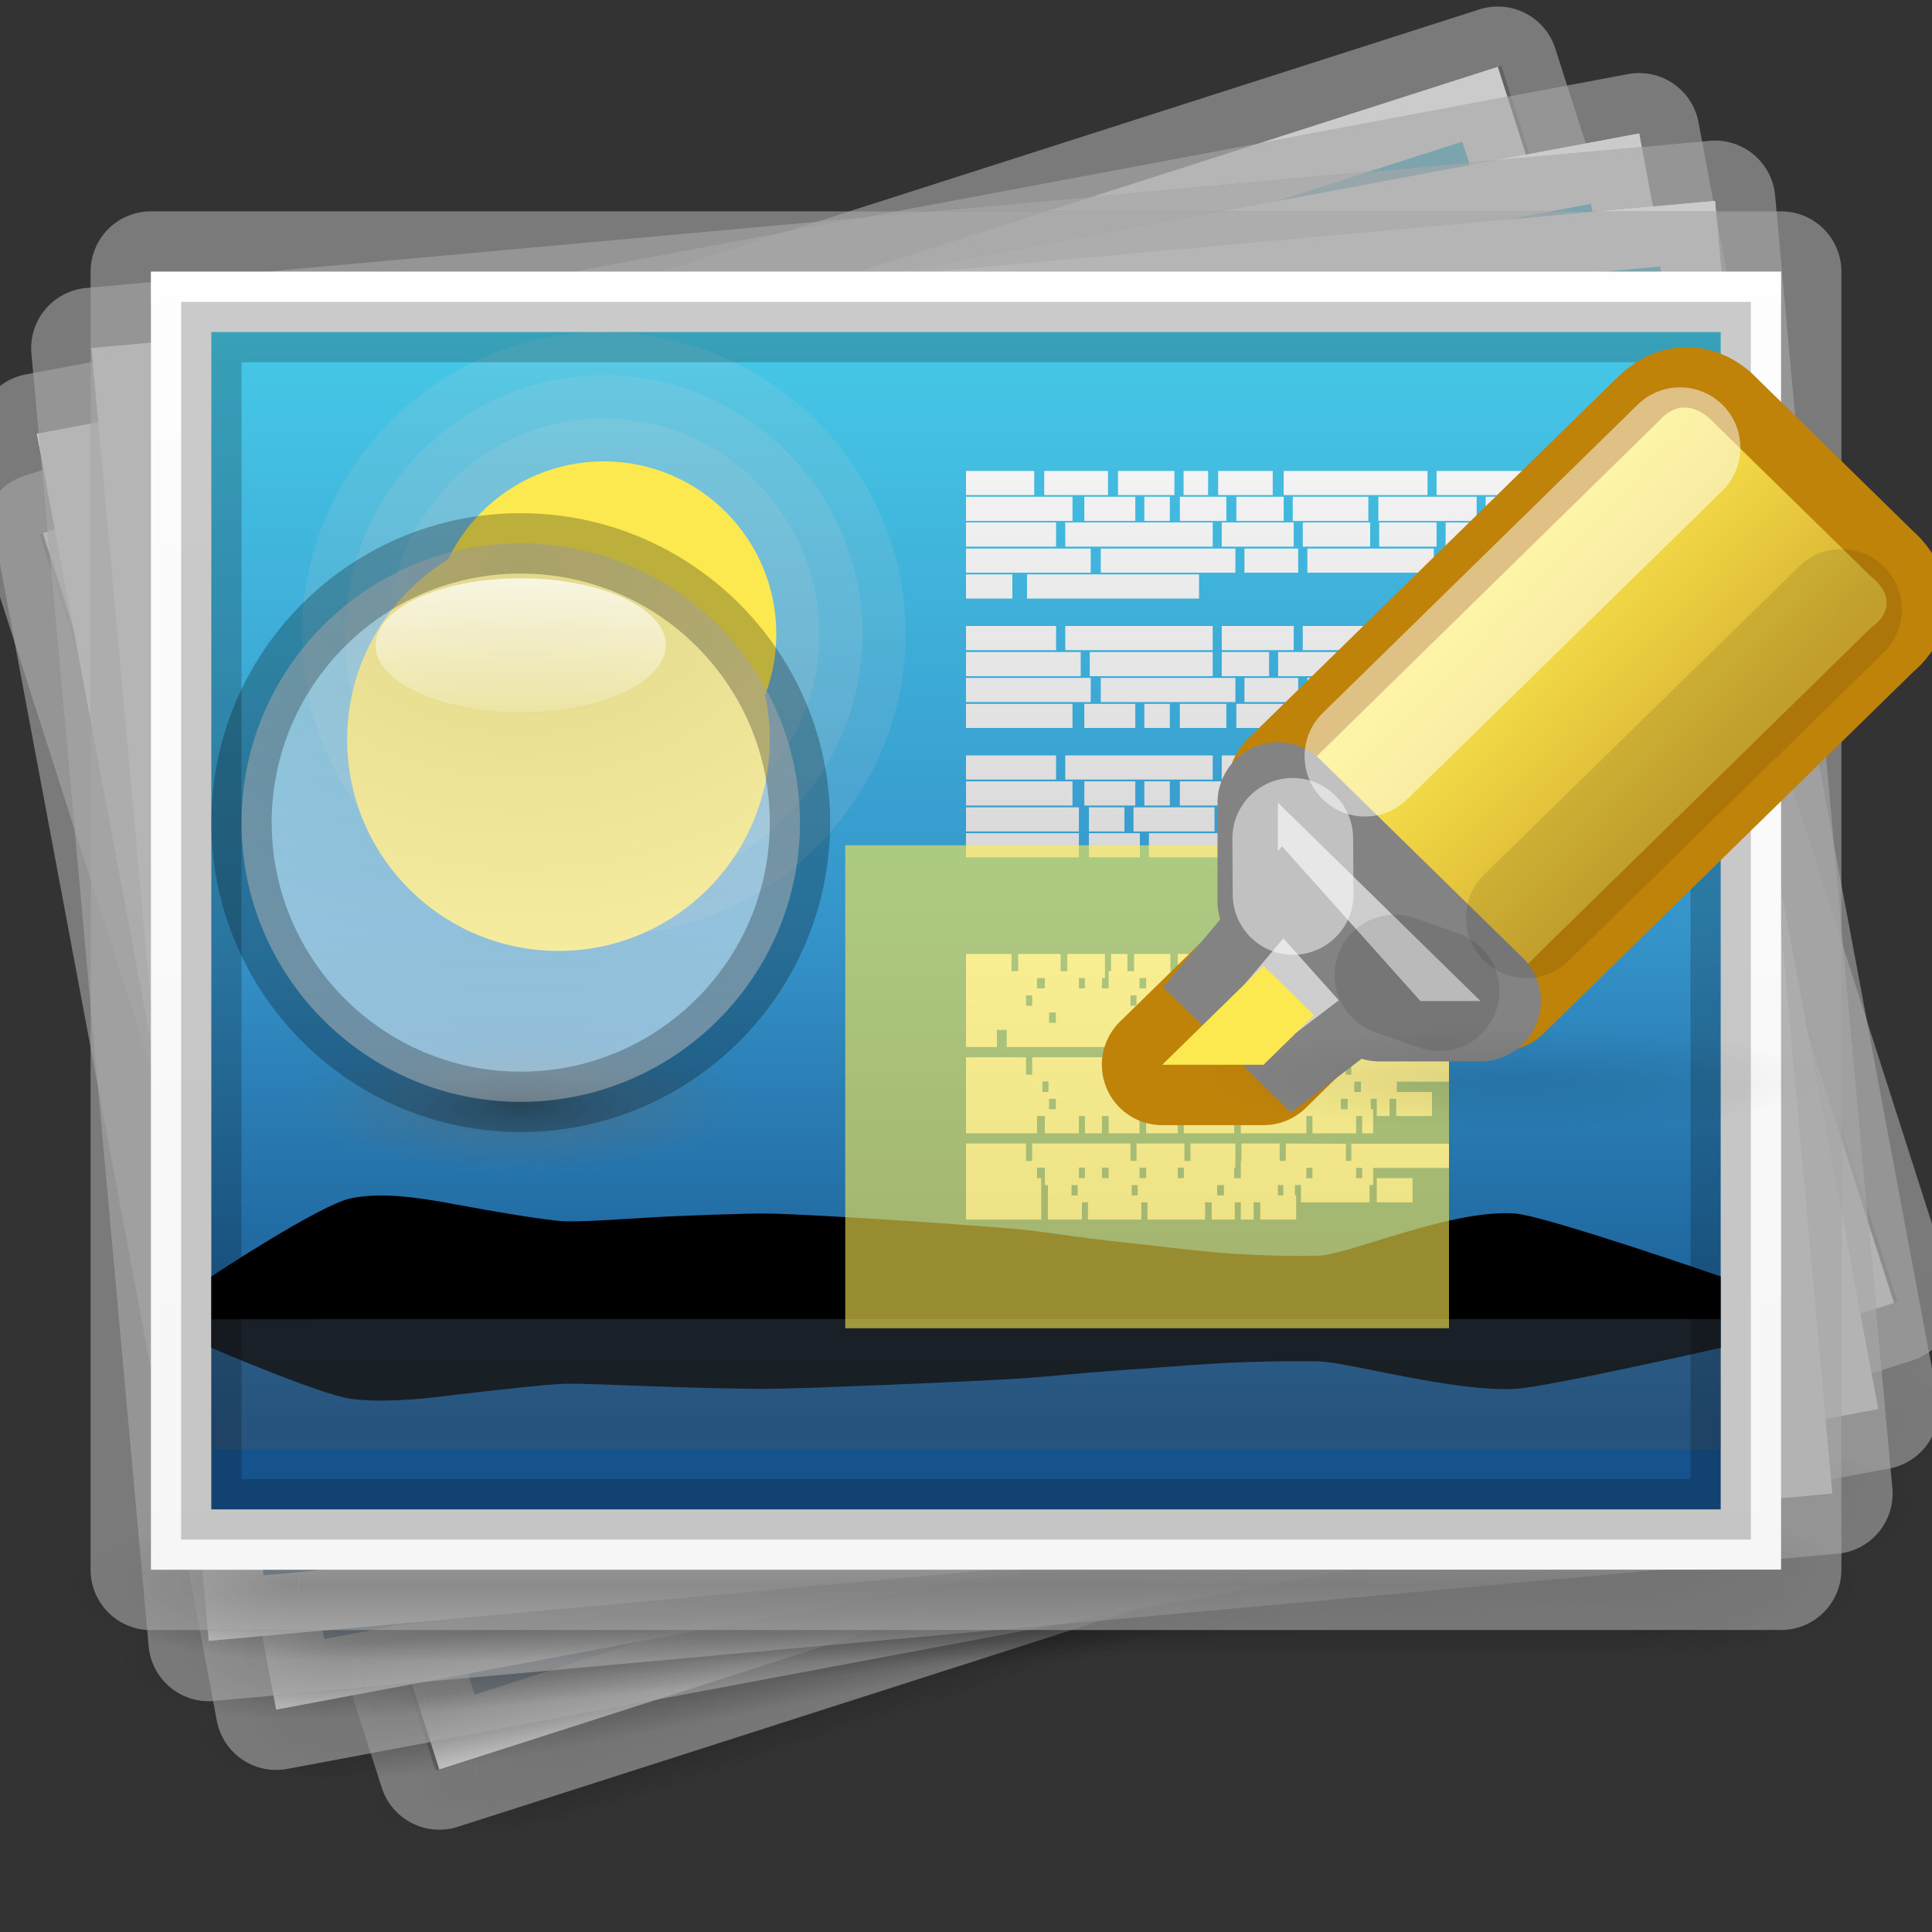 <svg width="16" height="16" viewBox="0 0 16 16" fill="none" xmlns="http://www.w3.org/2000/svg">
<rect x="0" y="0" width="16" height="16" fill="#333333" stroke="none"/>
<g clip-path="url(#clip0)">
<path opacity="0.6" d="M16.202 10.1L14.441 10.664L14.822 11.855L16.584 11.29L16.202 10.1Z" fill="url(#paint0_radial)"/>
<path opacity="0.6" d="M3.197 15.582L4.959 15.017L4.577 13.827L2.816 14.391L3.197 15.582Z" fill="url(#paint1_radial)"/>
<path opacity="0.6" d="M14.441 10.664L4.577 13.827L4.959 15.017L14.822 11.855L14.441 10.664Z" fill="url(#paint2_linear)"/>
<path opacity="0.35" d="M15.685 10.79L12.404 0.554C12.404 0.554 4.372 3.129 0.356 4.416C1.45 7.828 3.638 14.653 3.638 14.653L15.685 10.79Z" stroke="black" stroke-linejoin="round"/>
<path d="M15.685 10.79L12.404 0.554C12.404 0.554 4.372 3.129 0.356 4.416C1.45 7.828 3.638 14.653 3.638 14.653L15.685 10.79Z" fill="url(#paint3_linear)"/>
<path opacity="0.4" d="M15.685 10.79L12.404 0.554C12.404 0.554 4.372 3.129 0.356 4.416C1.45 7.828 3.638 14.653 3.638 14.653L15.685 10.79Z" stroke="white" stroke-linejoin="round"/>
<path opacity="0.4" d="M0.356 4.416L0.432 4.654L12.48 0.792L12.404 0.554L0.356 4.416Z" fill="white"/>
<path d="M3.931 14.034L0.955 4.749L12.11 1.173L15.087 10.457L3.931 14.034Z" fill="url(#paint4_linear)"/>
<path opacity="0.1" d="M4.073 4.499C3.197 4.78 2.725 5.776 3.025 6.711C3.325 7.646 4.287 8.181 5.164 7.9C6.04 7.619 6.512 6.624 6.212 5.689C5.912 4.754 4.95 4.219 4.073 4.499ZM4.291 5.18C4.823 5.009 5.393 5.326 5.574 5.893C5.756 6.461 5.477 7.05 4.945 7.22C4.414 7.391 3.844 7.074 3.662 6.506C3.48 5.939 3.759 5.35 4.291 5.18Z" fill="#FED8CD"/>
<path opacity="0.1" d="M3.964 4.159C2.915 4.496 2.347 5.694 2.706 6.813C3.065 7.932 4.224 8.577 5.272 8.24C6.321 7.904 6.889 6.706 6.531 5.587C6.172 4.468 5.013 3.823 3.964 4.159ZM4.4 5.52C4.76 5.404 5.133 5.612 5.256 5.996C5.379 6.379 5.196 6.765 4.836 6.88C4.477 6.995 4.104 6.788 3.981 6.404C3.858 6.021 4.041 5.635 4.4 5.52Z" fill="#FED8CD"/>
<path opacity="0.1" d="M3.855 3.819C2.634 4.211 1.97 5.613 2.387 6.915C2.805 8.218 4.161 8.972 5.382 8.581C6.602 8.189 7.267 6.787 6.849 5.485C6.432 4.182 5.076 3.428 3.855 3.819ZM4.509 5.86C4.697 5.8 4.873 5.898 4.937 6.098C5.001 6.298 4.915 6.48 4.727 6.54C4.54 6.6 4.364 6.502 4.3 6.302C4.236 6.102 4.322 5.92 4.509 5.86Z" fill="#FED8CD"/>
<path fill-rule="evenodd" clip-rule="evenodd" d="M4.182 4.84C4.886 4.614 5.652 5.04 5.893 5.791C6.134 6.543 5.759 7.335 5.055 7.56C4.35 7.786 3.584 7.36 3.343 6.609C3.103 5.857 3.478 5.065 4.182 4.84Z" fill="#FCE94F"/>
<path fill-rule="evenodd" clip-rule="evenodd" d="M4.017 5.474C4.879 5.197 5.817 5.719 6.113 6.64C6.408 7.56 5.948 8.53 5.085 8.807C4.223 9.083 3.284 8.562 2.989 7.641C2.694 6.721 3.154 5.751 4.017 5.474Z" fill="#FCE94F"/>
<path d="M3.452 12.537L3.343 12.197C3.343 12.197 3.965 11.373 4.176 11.251C4.386 11.129 4.666 11.083 4.958 11.05C5.25 11.018 5.684 10.961 5.813 10.924C5.943 10.888 6.169 10.797 6.432 10.694C6.696 10.591 7.136 10.432 7.275 10.389C7.414 10.345 7.768 10.254 8.145 10.159C8.522 10.065 9.043 9.943 9.161 9.917C9.28 9.891 9.422 9.869 9.583 9.842C9.744 9.815 10.021 9.764 10.118 9.743C10.215 9.722 10.443 9.684 10.704 9.628C10.966 9.572 11.373 9.45 11.487 9.404C11.601 9.357 11.817 9.186 12.063 9.013C12.309 8.84 12.585 8.666 12.82 8.612C13.056 8.557 14.498 8.621 14.498 8.621L14.607 8.961L12.934 9.497L11.579 9.932L10.224 10.366L8.87 10.8L7.515 11.234L6.161 11.669L4.806 12.103L3.452 12.537Z" fill="black"/>
<path opacity="0.9" d="M3.452 12.537L3.523 12.759C3.523 12.759 4.446 12.871 4.682 12.831C4.919 12.791 5.177 12.679 5.44 12.555C5.703 12.431 6.098 12.251 6.224 12.207C6.351 12.162 6.586 12.099 6.859 12.024C7.131 11.949 7.58 11.817 7.718 11.771C7.857 11.726 8.2 11.602 8.564 11.468C8.929 11.334 9.428 11.145 9.541 11.1C9.654 11.056 9.785 10.999 9.934 10.935C10.082 10.871 10.341 10.764 10.434 10.728C10.526 10.691 10.737 10.601 10.985 10.503C11.233 10.406 11.636 10.27 11.755 10.239C11.874 10.208 12.139 10.189 12.43 10.157C12.721 10.125 13.038 10.079 13.264 9.993C13.489 9.907 14.678 9.183 14.678 9.183L14.607 8.961L12.934 9.498L11.579 9.932L10.225 10.366L8.87 10.8L7.515 11.235L6.161 11.669L4.806 12.103L3.452 12.537Z" fill="black"/>
<path opacity="0.3" d="M3.452 12.537L14.607 8.961L14.934 9.981L3.779 13.558L3.452 12.537Z" fill="#4D585E"/>
<path opacity="0.2" d="M3.931 14.034L0.955 4.749L12.11 1.173L15.087 10.457L3.931 14.034Z" stroke="black"/>
<path opacity="0.6" d="M16.201 11.041L14.261 11.405L14.491 12.633L16.431 12.27L16.201 11.041Z" fill="url(#paint5_radial)"/>
<path opacity="0.6" d="M1.688 15.033L3.627 14.67L3.397 13.441L1.457 13.805L1.688 15.033Z" fill="url(#paint6_radial)"/>
<path opacity="0.6" d="M14.261 11.405L3.397 13.441L3.627 14.67L14.491 12.633L14.261 11.405Z" fill="url(#paint7_linear)"/>
<path opacity="0.35" d="M15.555 11.67L13.575 1.105C13.575 1.105 4.729 2.763 0.306 3.592C0.966 7.114 2.287 14.158 2.287 14.158L15.555 11.67Z" stroke="black" stroke-linejoin="round"/>
<path d="M15.555 11.67L13.575 1.105C13.575 1.105 4.729 2.763 0.306 3.592C0.966 7.114 2.287 14.158 2.287 14.158L15.555 11.67Z" fill="url(#paint8_linear)"/>
<path opacity="0.4" d="M15.555 11.67L13.575 1.105C13.575 1.105 4.729 2.763 0.306 3.592C0.966 7.114 2.287 14.158 2.287 14.158L15.555 11.67Z" stroke="white" stroke-linejoin="round"/>
<path opacity="0.4" d="M0.306 3.592L0.352 3.838L13.621 1.351L13.575 1.105L0.306 3.592Z" fill="white"/>
<path d="M2.686 13.574L0.89 3.991L13.176 1.688L14.972 11.272L2.686 13.574Z" fill="url(#paint9_linear)"/>
<path opacity="0.1" d="M4.216 4.095C3.251 4.275 2.609 5.213 2.79 6.179C2.97 7.144 3.909 7.786 4.874 7.605C5.839 7.424 6.481 6.486 6.3 5.521C6.119 4.556 5.181 3.914 4.216 4.095ZM4.347 4.797C4.933 4.687 5.488 5.067 5.598 5.652C5.708 6.238 5.328 6.793 4.742 6.903C4.156 7.013 3.601 6.633 3.492 6.047C3.382 5.461 3.762 4.906 4.347 4.797Z" fill="#FED8CD"/>
<path opacity="0.1" d="M4.15 3.744C2.995 3.96 2.222 5.09 2.439 6.244C2.655 7.399 3.785 8.172 4.94 7.956C6.094 7.739 6.867 6.61 6.651 5.455C6.434 4.3 5.305 3.527 4.15 3.744ZM4.413 5.148C4.809 5.073 5.173 5.322 5.247 5.718C5.321 6.114 5.072 6.478 4.676 6.552C4.28 6.626 3.917 6.377 3.843 5.981C3.768 5.585 4.017 5.222 4.413 5.148Z" fill="#FED8CD"/>
<path opacity="0.1" d="M4.084 3.393C2.74 3.645 1.836 4.966 2.088 6.31C2.34 7.655 3.661 8.559 5.005 8.307C6.35 8.055 7.254 6.734 7.002 5.389C6.75 4.045 5.429 3.14 4.084 3.393ZM4.479 5.499C4.685 5.46 4.857 5.578 4.896 5.784C4.934 5.99 4.817 6.162 4.611 6.201C4.404 6.239 4.232 6.122 4.194 5.916C4.155 5.709 4.273 5.537 4.479 5.499Z" fill="#FED8CD"/>
<path fill-rule="evenodd" clip-rule="evenodd" d="M4.282 4.446C5.057 4.3 5.804 4.811 5.949 5.587C6.094 6.362 5.583 7.109 4.808 7.254C4.032 7.399 3.286 6.888 3.141 6.113C2.995 5.337 3.506 4.591 4.282 4.446Z" fill="#FCE94F"/>
<path fill-rule="evenodd" clip-rule="evenodd" d="M4.015 5.059C4.965 4.881 5.879 5.506 6.057 6.456C6.235 7.406 5.61 8.321 4.66 8.499C3.71 8.677 2.795 8.051 2.617 7.101C2.439 6.151 3.065 5.237 4.015 5.059Z" fill="#FCE94F"/>
<path d="M2.396 12.03L2.331 11.679C2.331 11.679 3.107 10.928 3.347 10.83C3.586 10.732 3.888 10.719 4.201 10.719C4.514 10.719 4.98 10.712 5.122 10.69C5.263 10.668 5.515 10.604 5.808 10.53C6.101 10.457 6.588 10.349 6.741 10.322C6.894 10.293 7.28 10.243 7.692 10.191C8.104 10.14 8.67 10.077 8.8 10.065C8.929 10.053 9.082 10.046 9.255 10.038C9.429 10.029 9.728 10.009 9.834 9.999C9.939 9.989 10.186 9.977 10.469 9.951C10.753 9.924 11.2 9.849 11.328 9.816C11.455 9.782 11.707 9.636 11.991 9.492C12.276 9.348 12.592 9.205 12.848 9.177C13.105 9.15 14.617 9.376 14.617 9.376L14.682 9.727L12.84 10.072L11.348 10.352L9.856 10.632L8.364 10.911L6.872 11.191L5.38 11.47L3.888 11.75L2.396 12.03Z" fill="black"/>
<path opacity="0.9" d="M2.396 12.03L2.439 12.259C2.439 12.259 3.397 12.475 3.652 12.461C3.908 12.448 4.197 12.366 4.492 12.272C4.787 12.178 5.229 12.043 5.37 12.014C5.51 11.984 5.767 11.947 6.065 11.904C6.364 11.86 6.856 11.778 7.009 11.748C7.162 11.72 7.541 11.634 7.945 11.542C8.349 11.449 8.903 11.317 9.028 11.286C9.154 11.255 9.3 11.213 9.467 11.166C9.633 11.119 9.922 11.041 10.024 11.015C10.127 10.99 10.363 10.923 10.639 10.854C10.914 10.785 11.359 10.696 11.489 10.678C11.619 10.66 11.901 10.672 12.213 10.673C12.524 10.674 12.866 10.664 13.116 10.604C13.366 10.543 14.726 9.956 14.726 9.956L14.683 9.727L12.84 10.073L11.348 10.352L9.856 10.632L8.364 10.912L6.872 11.191L5.38 11.471L3.888 11.75L2.396 12.03Z" fill="black"/>
<path opacity="0.3" d="M2.396 12.03L14.682 9.727L14.88 10.78L2.594 13.083L2.396 12.03Z" fill="#4D585E"/>
<path opacity="0.2" d="M2.686 13.574L0.89 3.991L13.176 1.688L14.972 11.272L2.686 13.574Z" stroke="black"/>
<path opacity="0.6" d="M15.876 11.804L13.91 11.982L14.023 13.227L15.989 13.049L15.876 11.804Z" fill="url(#paint10_radial)"/>
<path opacity="0.6" d="M1.05 14.404L3.016 14.226L2.903 12.981L0.937 13.159L1.05 14.404Z" fill="url(#paint11_radial)"/>
<path opacity="0.6" d="M13.91 11.982L2.903 12.981L3.016 14.226L14.023 13.227L13.91 11.982Z" fill="url(#paint12_linear)"/>
<path opacity="0.35" d="M15.174 12.369L14.203 1.664C14.203 1.664 5.24 2.477 0.758 2.883C1.082 6.452 1.729 13.589 1.729 13.589L15.174 12.369Z" stroke="black" stroke-linejoin="round"/>
<path d="M15.174 12.369L14.203 1.664C14.203 1.664 5.24 2.477 0.758 2.883C1.082 6.452 1.729 13.589 1.729 13.589L15.174 12.369Z" fill="url(#paint13_linear)"/>
<path opacity="0.4" d="M15.174 12.369L14.203 1.664C14.203 1.664 5.24 2.477 0.758 2.883C1.082 6.452 1.729 13.589 1.729 13.589L15.174 12.369Z" stroke="white" stroke-linejoin="round"/>
<path opacity="0.4" d="M0.758 2.883L0.781 3.132L14.226 1.913L14.203 1.664L0.758 2.883Z" fill="white"/>
<path d="M2.182 13.046L1.301 3.336L13.75 2.207L14.631 11.917L2.182 13.046Z" fill="url(#paint14_linear)"/>
<path opacity="0.1" d="M4.603 3.754C3.625 3.843 2.897 4.716 2.985 5.694C3.074 6.672 3.947 7.399 4.925 7.311C5.903 7.222 6.631 6.349 6.542 5.371C6.454 4.393 5.581 3.665 4.603 3.754ZM4.667 4.465C5.261 4.411 5.777 4.842 5.831 5.435C5.885 6.029 5.454 6.545 4.861 6.599C4.267 6.653 3.751 6.223 3.697 5.629C3.643 5.035 4.074 4.519 4.667 4.465Z" fill="#FED8CD"/>
<path opacity="0.1" d="M4.57 3.398C3.4 3.504 2.524 4.556 2.63 5.726C2.736 6.896 3.787 7.772 4.957 7.666C6.128 7.56 7.004 6.509 6.898 5.339C6.792 4.168 5.74 3.292 4.57 3.398ZM4.699 4.821C5.101 4.784 5.439 5.066 5.475 5.468C5.512 5.869 5.23 6.207 4.828 6.244C4.427 6.28 4.089 5.998 4.052 5.597C4.016 5.195 4.298 4.857 4.699 4.821Z" fill="#FED8CD"/>
<path opacity="0.1" d="M4.538 3.042C3.176 3.166 2.15 4.396 2.274 5.758C2.398 7.121 3.627 8.146 4.99 8.022C6.352 7.898 7.377 6.669 7.254 5.306C7.13 3.944 5.9 2.919 4.538 3.042ZM4.732 5.177C4.941 5.158 5.101 5.291 5.12 5.5C5.138 5.709 5.005 5.869 4.796 5.888C4.587 5.907 4.427 5.774 4.408 5.565C4.389 5.355 4.522 5.196 4.732 5.177Z" fill="#FED8CD"/>
<path fill-rule="evenodd" clip-rule="evenodd" d="M4.635 4.11C5.421 4.038 6.115 4.617 6.187 5.403C6.258 6.189 5.679 6.884 4.893 6.955C4.107 7.026 3.412 6.447 3.341 5.661C3.27 4.876 3.849 4.181 4.635 4.11Z" fill="#FCE94F"/>
<path fill-rule="evenodd" clip-rule="evenodd" d="M4.311 4.695C5.274 4.607 6.125 5.317 6.212 6.279C6.3 7.242 5.59 8.093 4.628 8.18C3.665 8.268 2.814 7.558 2.727 6.596C2.639 5.633 3.349 4.782 4.311 4.695Z" fill="#FCE94F"/>
<path d="M2.04 11.481L2.008 11.126C2.008 11.126 2.852 10.451 3.099 10.377C3.347 10.302 3.649 10.317 3.961 10.347C4.272 10.377 4.737 10.413 4.88 10.405C5.023 10.397 5.28 10.357 5.578 10.311C5.877 10.266 6.372 10.205 6.527 10.193C6.682 10.178 7.071 10.165 7.486 10.152C7.9 10.14 8.471 10.131 8.6 10.131C8.73 10.131 8.883 10.139 9.057 10.147C9.23 10.155 9.53 10.164 9.636 10.164C9.742 10.164 9.989 10.175 10.273 10.176C10.558 10.176 11.011 10.144 11.141 10.123C11.27 10.101 11.535 9.98 11.832 9.863C12.129 9.746 12.458 9.634 12.715 9.631C12.973 9.628 14.457 9.996 14.457 9.996L14.489 10.352L12.622 10.521L11.11 10.659L9.598 10.796L8.087 10.933L6.575 11.07L5.063 11.207L3.552 11.344L2.04 11.481Z" fill="black"/>
<path opacity="0.9" d="M2.04 11.481L2.061 11.713C2.061 11.713 2.994 12.019 3.249 12.03C3.505 12.04 3.8 11.986 4.103 11.92C4.406 11.855 4.859 11.763 5.001 11.747C5.144 11.73 5.403 11.718 5.704 11.703C6.006 11.687 6.503 11.653 6.658 11.638C6.813 11.623 7.199 11.575 7.61 11.521C8.021 11.467 8.585 11.388 8.713 11.369C8.84 11.349 8.99 11.322 9.16 11.29C9.33 11.26 9.625 11.21 9.73 11.194C9.834 11.178 10.075 11.134 10.356 11.091C10.637 11.049 11.089 11.002 11.22 10.996C11.351 10.991 11.63 11.029 11.941 11.06C12.251 11.09 12.592 11.113 12.846 11.076C13.101 11.04 14.51 10.584 14.51 10.584L14.489 10.352L12.622 10.522L11.11 10.659L9.598 10.796L8.087 10.933L6.575 11.07L5.063 11.207L3.552 11.344L2.04 11.481Z" fill="black"/>
<path opacity="0.3" d="M2.04 11.481L14.489 10.352L14.586 11.419L2.137 12.548L2.04 11.481Z" fill="#4D585E"/>
<path opacity="0.2" d="M2.182 13.046L1.301 3.336L13.75 2.207L14.631 11.917L2.182 13.046Z" stroke="black"/>
<path opacity="0.6" d="M15.5 12.5H13.526V13.75H15.5V12.5Z" fill="url(#paint15_radial)"/>
<path opacity="0.6" d="M0.5 13.75H2.474V12.5H0.5V13.75Z" fill="url(#paint16_radial)"/>
<path opacity="0.6" d="M13.526 12.5H2.474V13.75H13.526V12.5Z" fill="url(#paint17_linear)"/>
<path opacity="0.35" d="M14.75 12.999L14.75 2.25C14.75 2.25 5.75 2.25 1.25 2.25C1.25 5.833 1.25 13 1.25 13L14.75 12.999Z" stroke="black" stroke-linejoin="round"/>
<path d="M14.75 12.999L14.75 2.25C14.75 2.25 5.75 2.25 1.25 2.25C1.25 5.833 1.25 13 1.25 13L14.75 12.999Z" fill="url(#paint18_linear)"/>
<path opacity="0.4" d="M14.75 12.999L14.75 2.25C14.75 2.25 5.75 2.25 1.25 2.25C1.25 5.833 1.25 13 1.25 13L14.75 12.999Z" stroke="white" stroke-linejoin="round"/>
<path opacity="0.4" d="M1.25 2.25V2.5H14.75V2.25H1.25Z" fill="white"/>
<path d="M1.75 12.5V2.75H14.25V12.5H1.75Z" fill="url(#paint19_linear)"/>
<path opacity="0.1" d="M5 3.464C4.018 3.464 3.214 4.268 3.214 5.25C3.214 6.232 4.018 7.036 5 7.036C5.982 7.036 6.786 6.232 6.786 5.25C6.786 4.268 5.982 3.464 5 3.464ZM5 4.179C5.596 4.179 6.071 4.654 6.071 5.25C6.071 5.846 5.596 6.321 5 6.321C4.404 6.321 3.929 5.846 3.929 5.25C3.929 4.654 4.404 4.179 5 4.179Z" fill="#FED8CD"/>
<path opacity="0.1" d="M5 3.107C3.825 3.107 2.857 4.075 2.857 5.25C2.857 6.425 3.825 7.393 5 7.393C6.175 7.393 7.143 6.425 7.143 5.25C7.143 4.075 6.175 3.107 5 3.107ZM5 4.536C5.403 4.536 5.714 4.847 5.714 5.25C5.714 5.653 5.403 5.964 5 5.964C4.597 5.964 4.286 5.653 4.286 5.25C4.286 4.847 4.597 4.536 5 4.536Z" fill="#FED8CD"/>
<path opacity="0.1" d="M5 2.75C3.632 2.75 2.5 3.882 2.5 5.25C2.5 6.618 3.632 7.75 5 7.75C6.368 7.75 7.5 6.618 7.5 5.25C7.5 3.882 6.368 2.75 5 2.75ZM5 4.893C5.21 4.893 5.357 5.04 5.357 5.25C5.357 5.46 5.21 5.607 5 5.607C4.79 5.607 4.643 5.46 4.643 5.25C4.643 5.04 4.79 4.893 5 4.893Z" fill="#FED8CD"/>
<path fill-rule="evenodd" clip-rule="evenodd" d="M5 3.821C5.789 3.821 6.429 4.461 6.429 5.25C6.429 6.039 5.789 6.679 5 6.679C4.211 6.679 3.571 6.039 3.571 5.25C3.571 4.461 4.211 3.821 5 3.821Z" fill="#FCE94F"/>
<path fill-rule="evenodd" clip-rule="evenodd" d="M4.625 4.375C5.591 4.375 6.375 5.159 6.375 6.125C6.375 7.091 5.591 7.875 4.625 7.875C3.659 7.875 2.875 7.091 2.875 6.125C2.875 5.159 3.659 4.375 4.625 4.375Z" fill="#FCE94F"/>
<path d="M1.75 10.929V10.571C1.75 10.571 2.651 9.976 2.905 9.924C3.158 9.872 3.458 9.915 3.765 9.973C4.073 10.03 4.532 10.109 4.675 10.114C4.819 10.119 5.078 10.101 5.379 10.083C5.681 10.065 6.18 10.049 6.335 10.05C6.491 10.05 6.879 10.072 7.293 10.097C7.708 10.123 8.276 10.165 8.405 10.177C8.534 10.188 8.686 10.21 8.858 10.234C9.03 10.258 9.329 10.293 9.434 10.303C9.539 10.313 9.784 10.346 10.068 10.372C10.351 10.399 10.805 10.407 10.936 10.398C11.067 10.388 11.342 10.291 11.648 10.202C11.954 10.112 12.292 10.03 12.549 10.05C12.805 10.071 14.25 10.571 14.25 10.571V10.928H12.375H10.857H9.339H7.821H6.304H4.786H3.268L1.75 10.929Z" fill="black"/>
<path opacity="0.9" d="M1.75 10.929V11.162C1.75 11.162 2.651 11.55 2.905 11.584C3.158 11.618 3.458 11.59 3.765 11.552C4.073 11.515 4.532 11.464 4.675 11.46C4.819 11.457 5.078 11.469 5.379 11.48C5.681 11.492 6.18 11.503 6.335 11.502C6.491 11.502 6.879 11.488 7.293 11.471C7.708 11.455 8.276 11.427 8.405 11.419C8.534 11.411 8.686 11.397 8.858 11.382C9.03 11.366 9.329 11.343 9.434 11.337C9.539 11.33 9.784 11.309 10.068 11.292C10.351 11.274 10.805 11.269 10.936 11.275C11.067 11.282 11.342 11.345 11.648 11.403C11.954 11.461 12.292 11.515 12.549 11.502C12.805 11.489 14.25 11.162 14.25 11.162V10.929H12.375H10.857H9.339H7.821H6.304H4.786H3.268L1.75 10.929Z" fill="black"/>
<path opacity="0.3" d="M1.75 10.929H14.25V12H1.75V10.929Z" fill="#4D585E"/>
<path opacity="0.2" d="M1.75 12.5V2.75H14.25V12.5H1.75Z" stroke="black" stroke-width="0.5"/>
<path d="M8 4H8.565H8ZM8.648 4H9.176H8.648ZM9.259 4H9.726H9.259ZM9.802 4H10.005H9.802ZM10.088 4H10.54H10.088ZM10.631 4H11.822H10.631ZM11.897 4H12.809H11.897ZM12.884 4H13.163H12.884ZM8 4.214H8.882H8ZM8.98 4.214H9.402H8.98ZM9.477 4.214H9.688H9.477ZM9.771 4.214H10.156H9.771ZM10.239 4.214H10.631H10.239ZM10.706 4.214H11.332H10.706ZM11.415 4.214H12.229H11.415ZM12.304 4.214H12.847H12.304ZM12.922 4.214H13.058H12.922ZM8 4.427H8.746H8ZM8.822 4.427H10.043H8.822ZM10.118 4.427H10.714H10.118ZM10.789 4.427H11.347H10.789ZM11.422 4.427H11.897H11.422ZM11.972 4.427L12.719 4.43L11.972 4.427ZM12.786 4.43H14H12.786ZM8 4.643H9.033H8ZM9.116 4.643H10.231H9.116ZM10.306 4.643H10.751H10.306ZM10.827 4.643H11.874H10.827ZM11.942 4.643H12.658H11.942ZM12.741 4.643H13.028H12.741ZM13.103 4.643H13.261H13.103ZM13.344 4.643H13.789H13.344ZM8 4.857H8.384H8ZM8.505 4.857H9.93H8.505ZM8 5.284H8.746H8ZM8.822 5.284H10.043H8.822ZM10.118 5.284H10.714H10.118ZM10.789 5.284H11.347H10.789ZM11.422 5.284H11.897H11.422ZM11.972 5.284L12.719 5.287L11.972 5.284ZM12.786 5.287H14H12.786ZM8 5.5H8.95H8ZM9.025 5.5H10.043H9.025ZM10.118 5.5H10.51H10.118ZM10.585 5.5H11.543H10.585ZM11.618 5.5H12.824H11.618ZM12.907 5.5H13.352H12.907ZM8 5.714H9.033H8ZM9.116 5.714H10.231H9.116ZM10.306 5.714H10.751H10.306ZM10.827 5.714H11.874H10.827ZM11.942 5.714H12.658H11.942ZM12.741 5.714H13.028H12.741ZM13.103 5.714H13.261H13.103ZM13.344 5.714H13.789H13.344ZM8 5.929H8.882H8ZM8.98 5.929H9.402H8.98ZM9.477 5.929H9.688H9.477ZM9.771 5.929H10.156H9.771ZM10.239 5.929H10.631H10.239ZM10.706 5.929H11.332H10.706ZM11.415 5.929H12.229H11.415ZM12.304 5.929H12.847H12.304ZM12.922 5.929H13.058H12.922ZM8 6.356H8.746H8ZM8.822 6.356H10.043H8.822ZM10.118 6.356H10.714H10.118ZM10.789 6.356H11.347H10.789ZM11.422 6.356H11.897H11.422ZM11.972 6.356L12.719 6.359L11.972 6.356ZM12.786 6.359H14H12.786ZM8 6.571H8.882H8ZM8.98 6.571H9.402H8.98ZM9.477 6.571H9.688H9.477ZM9.771 6.571H10.156H9.771ZM10.239 6.571H10.631H10.239ZM10.706 6.571H11.332H10.706ZM11.415 6.571H12.229H11.415ZM12.304 6.571H12.847H12.304ZM12.922 6.571H13.058H12.922ZM8 6.786H8.935H8ZM9.018 6.786H9.312H9.018ZM9.387 6.786H10.058H9.387ZM10.133 6.786H11.121H10.133ZM11.204 6.786H11.874H11.204ZM11.942 6.786H12.085H11.942ZM12.161 6.786H13.013H12.161ZM13.103 6.786H13.548H13.103ZM8 7H8.935H8ZM9.018 7H9.44H9.018ZM9.515 7H10.178H9.515ZM10.254 7H10.97H10.254ZM11.053 7H11.339H11.053ZM11.415 7H11.573H11.415ZM11.656 7H12.101H11.656Z" stroke="url(#paint20_linear)" stroke-width="0.2"/>
<path d="M8 8H8.377H8ZM8.432 8H8.784H8.432ZM8.839 8H9.151H8.839ZM9.201 8H9.337H9.201ZM9.392 8H9.693H9.392ZM9.754 8H10.548H9.754ZM10.598 8H11.206H10.598ZM11.256 8H11.442H11.256ZM8 8.143H8.588H8ZM8.653 8.143H8.935H8.653ZM8.985 8.143H9.126H8.985ZM9.181 8.143H9.437H9.181ZM9.492 8.143H9.754H9.492ZM9.804 8.143H10.221H9.804ZM10.276 8.143H10.819H10.276ZM10.869 8.143H11.231H10.869ZM11.281 8.143H11.372H11.281ZM8 8.285H8.497H8ZM8.548 8.285H9.362H8.548ZM9.412 8.285H9.809H9.412ZM9.859 8.285H10.231H9.859ZM10.281 8.285H10.598H10.281ZM10.648 8.285L11.146 8.287L10.648 8.285ZM11.191 8.287H12H11.191ZM8 8.429H8.688H8ZM8.744 8.429H9.487H8.744ZM9.538 8.429H9.834H9.538ZM9.884 8.429H10.583H9.884ZM10.628 8.429H11.105H10.628ZM11.161 8.429H11.352H11.161ZM11.402 8.429H11.508H11.402ZM11.563 8.429H11.859H11.563ZM8 8.571H8.256H8ZM8.337 8.571H9.286H8.337ZM8 8.856H8.497H8ZM8.548 8.856H9.362H8.548ZM9.412 8.856H9.809H9.412ZM9.859 8.856H10.231H9.859ZM10.281 8.856H10.598H10.281ZM10.648 8.856L11.146 8.858L10.648 8.856ZM11.191 8.858H12H11.191ZM8 9H8.633H8ZM8.683 9H9.362H8.683ZM9.412 9H9.673H9.412ZM9.724 9H10.362H9.724ZM10.412 9H11.216H10.412ZM11.271 9H11.568H11.271ZM8 9.143H8.688H8ZM8.744 9.143H9.487H8.744ZM9.538 9.143H9.834H9.538ZM9.884 9.143H10.583H9.884ZM10.628 9.143H11.105H10.628ZM11.161 9.143H11.352H11.161ZM11.402 9.143H11.508H11.402ZM11.563 9.143H11.859H11.563ZM8 9.286H8.588H8ZM8.653 9.286H8.935H8.653ZM8.985 9.286H9.126H8.985ZM9.181 9.286H9.437H9.181ZM9.492 9.286H9.754H9.492ZM9.804 9.286H10.221H9.804ZM10.276 9.286H10.819H10.276ZM10.869 9.286H11.231H10.869ZM11.281 9.286H11.372H11.281ZM8 9.57H8.497H8ZM8.548 9.57H9.362H8.548ZM9.412 9.57H9.809H9.412ZM9.859 9.57H10.231H9.859ZM10.281 9.57H10.598H10.281ZM10.648 9.57L11.146 9.572L10.648 9.57ZM11.191 9.572H12H11.191ZM8 9.714H8.588H8ZM8.653 9.714H8.935H8.653ZM8.985 9.714H9.126H8.985ZM9.181 9.714H9.437H9.181ZM9.492 9.714H9.754H9.492ZM9.804 9.714H10.221H9.804ZM10.276 9.714H10.819H10.276ZM10.869 9.714H11.231H10.869ZM11.281 9.714H11.372H11.281ZM8 9.857H8.623H8ZM8.678 9.857H8.874H8.678ZM8.925 9.857H9.372H8.925ZM9.422 9.857H10.08H9.422ZM10.136 9.857H10.583H10.136ZM10.628 9.857H10.724H10.628ZM10.774 9.857H11.342H10.774ZM11.402 9.857H11.698H11.402ZM8 10H8.623H8ZM8.678 10H8.96H8.678ZM9.01 10H9.452H9.01ZM9.503 10H9.98H9.503ZM10.035 10H10.226H10.035ZM10.276 10H10.382H10.276ZM10.437 10H10.734H10.437Z" stroke="url(#paint21_linear)" stroke-width="0.2"/>
<path opacity="0.6" d="M12 7H7V11H12V7Z" fill="#FCE94F"/>
<path fill-rule="evenodd" clip-rule="evenodd" d="M10.675 6.486L12.431 8.204L15.505 5.197C15.774 4.98 15.505 4.767 15.505 4.767L14.188 3.478C14.188 3.478 13.986 3.246 13.749 3.478L10.675 6.486Z" stroke="#BF830A" stroke-linejoin="round"/>
<path fill-rule="evenodd" clip-rule="evenodd" d="M10.675 6.488L12.427 8.204L15.492 5.201C15.791 4.985 15.492 4.772 15.492 4.772L14.178 3.485C14.178 3.485 13.961 3.238 13.74 3.485L10.675 6.488Z" fill="url(#paint22_linear)"/>
<path fill-rule="evenodd" clip-rule="evenodd" d="M10.583 6.647V7.468L11.422 8.29H12.261L10.583 6.647Z" stroke="#838383" stroke-linejoin="round"/>
<path fill-rule="evenodd" clip-rule="evenodd" d="M10.583 6.647V7.468L11.422 8.29H12.261L10.583 6.647Z" fill="#CECECE"/>
<path fill-rule="evenodd" clip-rule="evenodd" d="M9.625 8.818H10.464L10.883 8.407L10.464 7.997L9.625 8.818Z" stroke="#BF830A" stroke-linejoin="round"/>
<path fill-rule="evenodd" clip-rule="evenodd" d="M10.628 7.771L10.314 8.143L10.733 8.554L11.087 8.284L10.628 7.771Z" stroke="#838383"/>
<path opacity="0.1" d="M12.542 9.375C13.961 9.375 15.111 9.18 15.111 8.939C15.111 8.698 13.961 8.502 12.542 8.502C11.123 8.502 9.973 8.698 9.973 8.939C9.973 9.18 11.123 9.375 12.542 9.375Z" fill="url(#paint23_radial)"/>
<path fill-rule="evenodd" clip-rule="evenodd" d="M10.628 7.771L10.314 8.143L10.733 8.554L11.087 8.284L10.628 7.771Z" fill="#CECECE"/>
<path fill-rule="evenodd" clip-rule="evenodd" d="M9.625 8.818H10.464L10.883 8.407L10.464 7.997L9.625 8.818Z" fill="#FCE94F"/>
<path opacity="0.5" d="M11.304 6.262L13.913 3.708" stroke="white" stroke-linecap="round"/>
<path opacity="0.5" d="M10.709 7.407L10.706 6.943" stroke="white" stroke-linecap="round"/>
<path opacity="0.1" d="M12.641 7.6L15.25 5.047" stroke="black" stroke-linecap="round"/>
<path opacity="0.1" d="M11.552 8.075L11.918 8.205" stroke="black" stroke-linecap="round"/>
<path d="M6.151 9.149C6.151 9.222 6.103 9.294 6.011 9.361C5.919 9.428 5.783 9.489 5.613 9.541C5.442 9.592 5.239 9.633 5.016 9.661C4.793 9.689 4.554 9.703 4.313 9.703C4.071 9.703 3.832 9.689 3.609 9.661C3.386 9.633 3.183 9.592 3.013 9.541C2.842 9.489 2.706 9.428 2.614 9.361C2.522 9.294 2.474 9.222 2.474 9.149C2.474 9.076 2.522 9.004 2.614 8.937C2.706 8.87 2.842 8.809 3.013 8.757C3.183 8.706 3.386 8.665 3.609 8.637C3.832 8.609 4.071 8.595 4.313 8.595C4.554 8.595 4.793 8.609 5.016 8.637C5.239 8.665 5.442 8.706 5.613 8.757C5.783 8.809 5.919 8.87 6.011 8.937C6.103 9.004 6.151 9.076 6.151 9.149Z" fill="url(#paint24_radial)" fill-opacity="0.5"/>
<path d="M4.312 4.5C3.037 4.5 2 5.537 2 6.813C2 8.088 3.037 9.125 4.312 9.125C5.588 9.125 6.625 8.088 6.625 6.813C6.625 5.537 5.588 4.5 4.312 4.5Z" fill="url(#paint25_radial)" fill-opacity="0.5"/>
<path opacity="0.75" d="M4.312 5.897C4.976 5.897 5.514 5.649 5.514 5.343C5.514 5.037 4.976 4.789 4.312 4.789C3.649 4.789 3.11 5.037 3.11 5.343C3.11 5.649 3.649 5.897 4.312 5.897Z" fill="url(#paint26_linear)"/>
<path opacity="0.25" d="M4.312 4.5C3.037 4.5 2 5.537 2 6.812C2 8.088 3.037 9.125 4.312 9.125C5.588 9.125 6.625 8.088 6.625 6.812C6.625 5.537 5.588 4.5 4.312 4.5V4.5Z" stroke="black" stroke-width="0.5" stroke-linecap="round" stroke-linejoin="round"/>
</g>
<defs>
<radialGradient id="paint0_radial" cx="0" cy="0" r="1" gradientUnits="userSpaceOnUse" gradientTransform="translate(14.629 11.26) rotate(-17.776) scale(1.853 0.625)">
<stop stop-color="#181818"/>
<stop offset="1" stop-color="#181818" stop-opacity="0"/>
</radialGradient>
<radialGradient id="paint1_radial" cx="0" cy="0" r="1" gradientUnits="userSpaceOnUse" gradientTransform="translate(4.77 14.421) rotate(162.224) scale(1.853 0.625)">
<stop stop-color="#181818"/>
<stop offset="1" stop-color="#181818" stop-opacity="0"/>
</radialGradient>
<linearGradient id="paint2_linear" x1="10.265" y1="13.321" x2="9.882" y2="12.126" gradientUnits="userSpaceOnUse">
<stop stop-color="#181818" stop-opacity="0"/>
<stop offset="0.5" stop-color="#181818"/>
<stop offset="1" stop-color="#181818" stop-opacity="0"/>
</linearGradient>
<linearGradient id="paint3_linear" x1="10.463" y1="15.221" x2="5.578" y2="-0.015" gradientUnits="userSpaceOnUse">
<stop stop-color="#EDEDED"/>
<stop offset="1" stop-color="white"/>
</linearGradient>
<linearGradient id="paint4_linear" x1="7.408" y1="12.089" x2="4.03" y2="1.55" gradientUnits="userSpaceOnUse">
<stop stop-color="#16538C"/>
<stop offset="0.362" stop-color="#3594CA"/>
<stop offset="1" stop-color="#4EDFF3"/>
</linearGradient>
<radialGradient id="paint5_radial" cx="0" cy="0" r="1" gradientUnits="userSpaceOnUse" gradientTransform="translate(14.373 12.02) rotate(-10.616) scale(1.977 0.625)">
<stop stop-color="#181818"/>
<stop offset="1" stop-color="#181818" stop-opacity="0"/>
</radialGradient>
<radialGradient id="paint6_radial" cx="0" cy="0" r="1" gradientUnits="userSpaceOnUse" gradientTransform="translate(3.515 14.055) rotate(169.384) scale(1.977 0.625)">
<stop stop-color="#181818"/>
<stop offset="1" stop-color="#181818" stop-opacity="0"/>
</radialGradient>
<linearGradient id="paint7_linear" x1="9.471" y1="13.579" x2="9.239" y2="12.346" gradientUnits="userSpaceOnUse">
<stop stop-color="#181818" stop-opacity="0"/>
<stop offset="0.5" stop-color="#181818"/>
<stop offset="1" stop-color="#181818" stop-opacity="0"/>
</linearGradient>
<linearGradient id="paint8_linear" x1="9.405" y1="15.495" x2="6.457" y2="-0.232" gradientUnits="userSpaceOnUse">
<stop stop-color="#EDEDED"/>
<stop offset="1" stop-color="white"/>
</linearGradient>
<linearGradient id="paint9_linear" x1="6.636" y1="12.03" x2="4.597" y2="1.152" gradientUnits="userSpaceOnUse">
<stop stop-color="#16538C"/>
<stop offset="0.362" stop-color="#3594CA"/>
<stop offset="1" stop-color="#4EDFF3"/>
</linearGradient>
<radialGradient id="paint10_radial" cx="0" cy="0" r="1" gradientUnits="userSpaceOnUse" gradientTransform="translate(13.964 12.605) rotate(-5.183) scale(1.977 0.625)">
<stop stop-color="#181818"/>
<stop offset="1" stop-color="#181818" stop-opacity="0"/>
</radialGradient>
<radialGradient id="paint11_radial" cx="0" cy="0" r="1" gradientUnits="userSpaceOnUse" gradientTransform="translate(2.962 13.603) rotate(174.817) scale(1.977 0.625)">
<stop stop-color="#181818"/>
<stop offset="1" stop-color="#181818" stop-opacity="0"/>
</radialGradient>
<linearGradient id="paint12_linear" x1="8.936" y1="13.694" x2="8.822" y2="12.444" gradientUnits="userSpaceOnUse">
<stop stop-color="#181818" stop-opacity="0"/>
<stop offset="0.5" stop-color="#181818"/>
<stop offset="1" stop-color="#181818" stop-opacity="0"/>
</linearGradient>
<linearGradient id="paint13_linear" x1="8.689" y1="15.594" x2="7.243" y2="-0.341" gradientUnits="userSpaceOnUse">
<stop stop-color="#EDEDED"/>
<stop offset="1" stop-color="white"/>
</linearGradient>
<linearGradient id="paint14_linear" x1="6.26" y1="11.883" x2="5.26" y2="0.86" gradientUnits="userSpaceOnUse">
<stop stop-color="#16538C"/>
<stop offset="0.362" stop-color="#3594CA"/>
<stop offset="1" stop-color="#4EDFF3"/>
</linearGradient>
<radialGradient id="paint15_radial" cx="0" cy="0" r="1" gradientUnits="userSpaceOnUse" gradientTransform="translate(13.524 13.125) scale(1.977 0.625)">
<stop stop-color="#181818"/>
<stop offset="1" stop-color="#181818" stop-opacity="0"/>
</radialGradient>
<radialGradient id="paint16_radial" cx="0" cy="0" r="1" gradientUnits="userSpaceOnUse" gradientTransform="translate(2.476 13.125) rotate(180) scale(1.977 0.625)">
<stop stop-color="#181818"/>
<stop offset="1" stop-color="#181818" stop-opacity="0"/>
</radialGradient>
<linearGradient id="paint17_linear" x1="8.418" y1="13.755" x2="8.418" y2="12.5" gradientUnits="userSpaceOnUse">
<stop stop-color="#181818" stop-opacity="0"/>
<stop offset="0.5" stop-color="#181818"/>
<stop offset="1" stop-color="#181818" stop-opacity="0"/>
</linearGradient>
<linearGradient id="paint18_linear" x1="8" y1="15.625" x2="8" y2="-0.375" gradientUnits="userSpaceOnUse">
<stop stop-color="#EDEDED"/>
<stop offset="1" stop-color="white"/>
</linearGradient>
<linearGradient id="paint19_linear" x1="5.917" y1="11.71" x2="5.917" y2="0.642" gradientUnits="userSpaceOnUse">
<stop stop-color="#16538C"/>
<stop offset="0.362" stop-color="#3594CA"/>
<stop offset="1" stop-color="#4EDFF3"/>
</linearGradient>
<linearGradient id="paint20_linear" x1="10.176" y1="7.641" x2="10.176" y2="3.095" gradientUnits="userSpaceOnUse">
<stop stop-color="#D4D4D4"/>
<stop offset="1" stop-color="#FAFAFA"/>
</linearGradient>
<linearGradient id="paint21_linear" x1="9.451" y1="10.427" x2="9.451" y2="7.397" gradientUnits="userSpaceOnUse">
<stop stop-color="#D4D4D4"/>
<stop offset="1" stop-color="#FAFAFA"/>
</linearGradient>
<linearGradient id="paint22_linear" x1="12.448" y1="4.819" x2="14.145" y2="6.425" gradientUnits="userSpaceOnUse">
<stop stop-color="#FCE94F"/>
<stop offset="1" stop-color="#D7B031"/>
</linearGradient>
<radialGradient id="paint23_radial" cx="0" cy="0" r="1" gradientUnits="userSpaceOnUse" gradientTransform="translate(12.542 8.939) scale(2.569 0.436)">
<stop/>
<stop offset="1" stop-opacity="0"/>
</radialGradient>
<radialGradient id="paint24_radial" cx="0" cy="0" r="1" gradientUnits="userSpaceOnUse" gradientTransform="translate(4.313 9.149) scale(1.838 0.554)">
<stop stop-color="#3D3D3D"/>
<stop offset="0.5" stop-color="#686868" stop-opacity="0.498"/>
<stop offset="1" stop-color="#686868" stop-opacity="0"/>
</radialGradient>
<radialGradient id="paint25_radial" cx="0" cy="0" r="1" gradientUnits="userSpaceOnUse" gradientTransform="translate(4.313 4.745) rotate(90) scale(6.646 8.773)">
<stop stop-color="#C8C8C8"/>
<stop offset="0.625" stop-color="#FCFCFC"/>
<stop offset="1" stop-color="#89898B"/>
</radialGradient>
<linearGradient id="paint26_linear" x1="4.384" y1="5.944" x2="4.384" y2="4.777" gradientUnits="userSpaceOnUse">
<stop stop-color="white" stop-opacity="0.2"/>
<stop offset="1" stop-color="white" stop-opacity="0.999"/>
</linearGradient>
<clipPath id="clip0">
<rect width="16" height="16" fill="white"/>
</clipPath>
</defs>
</svg>
